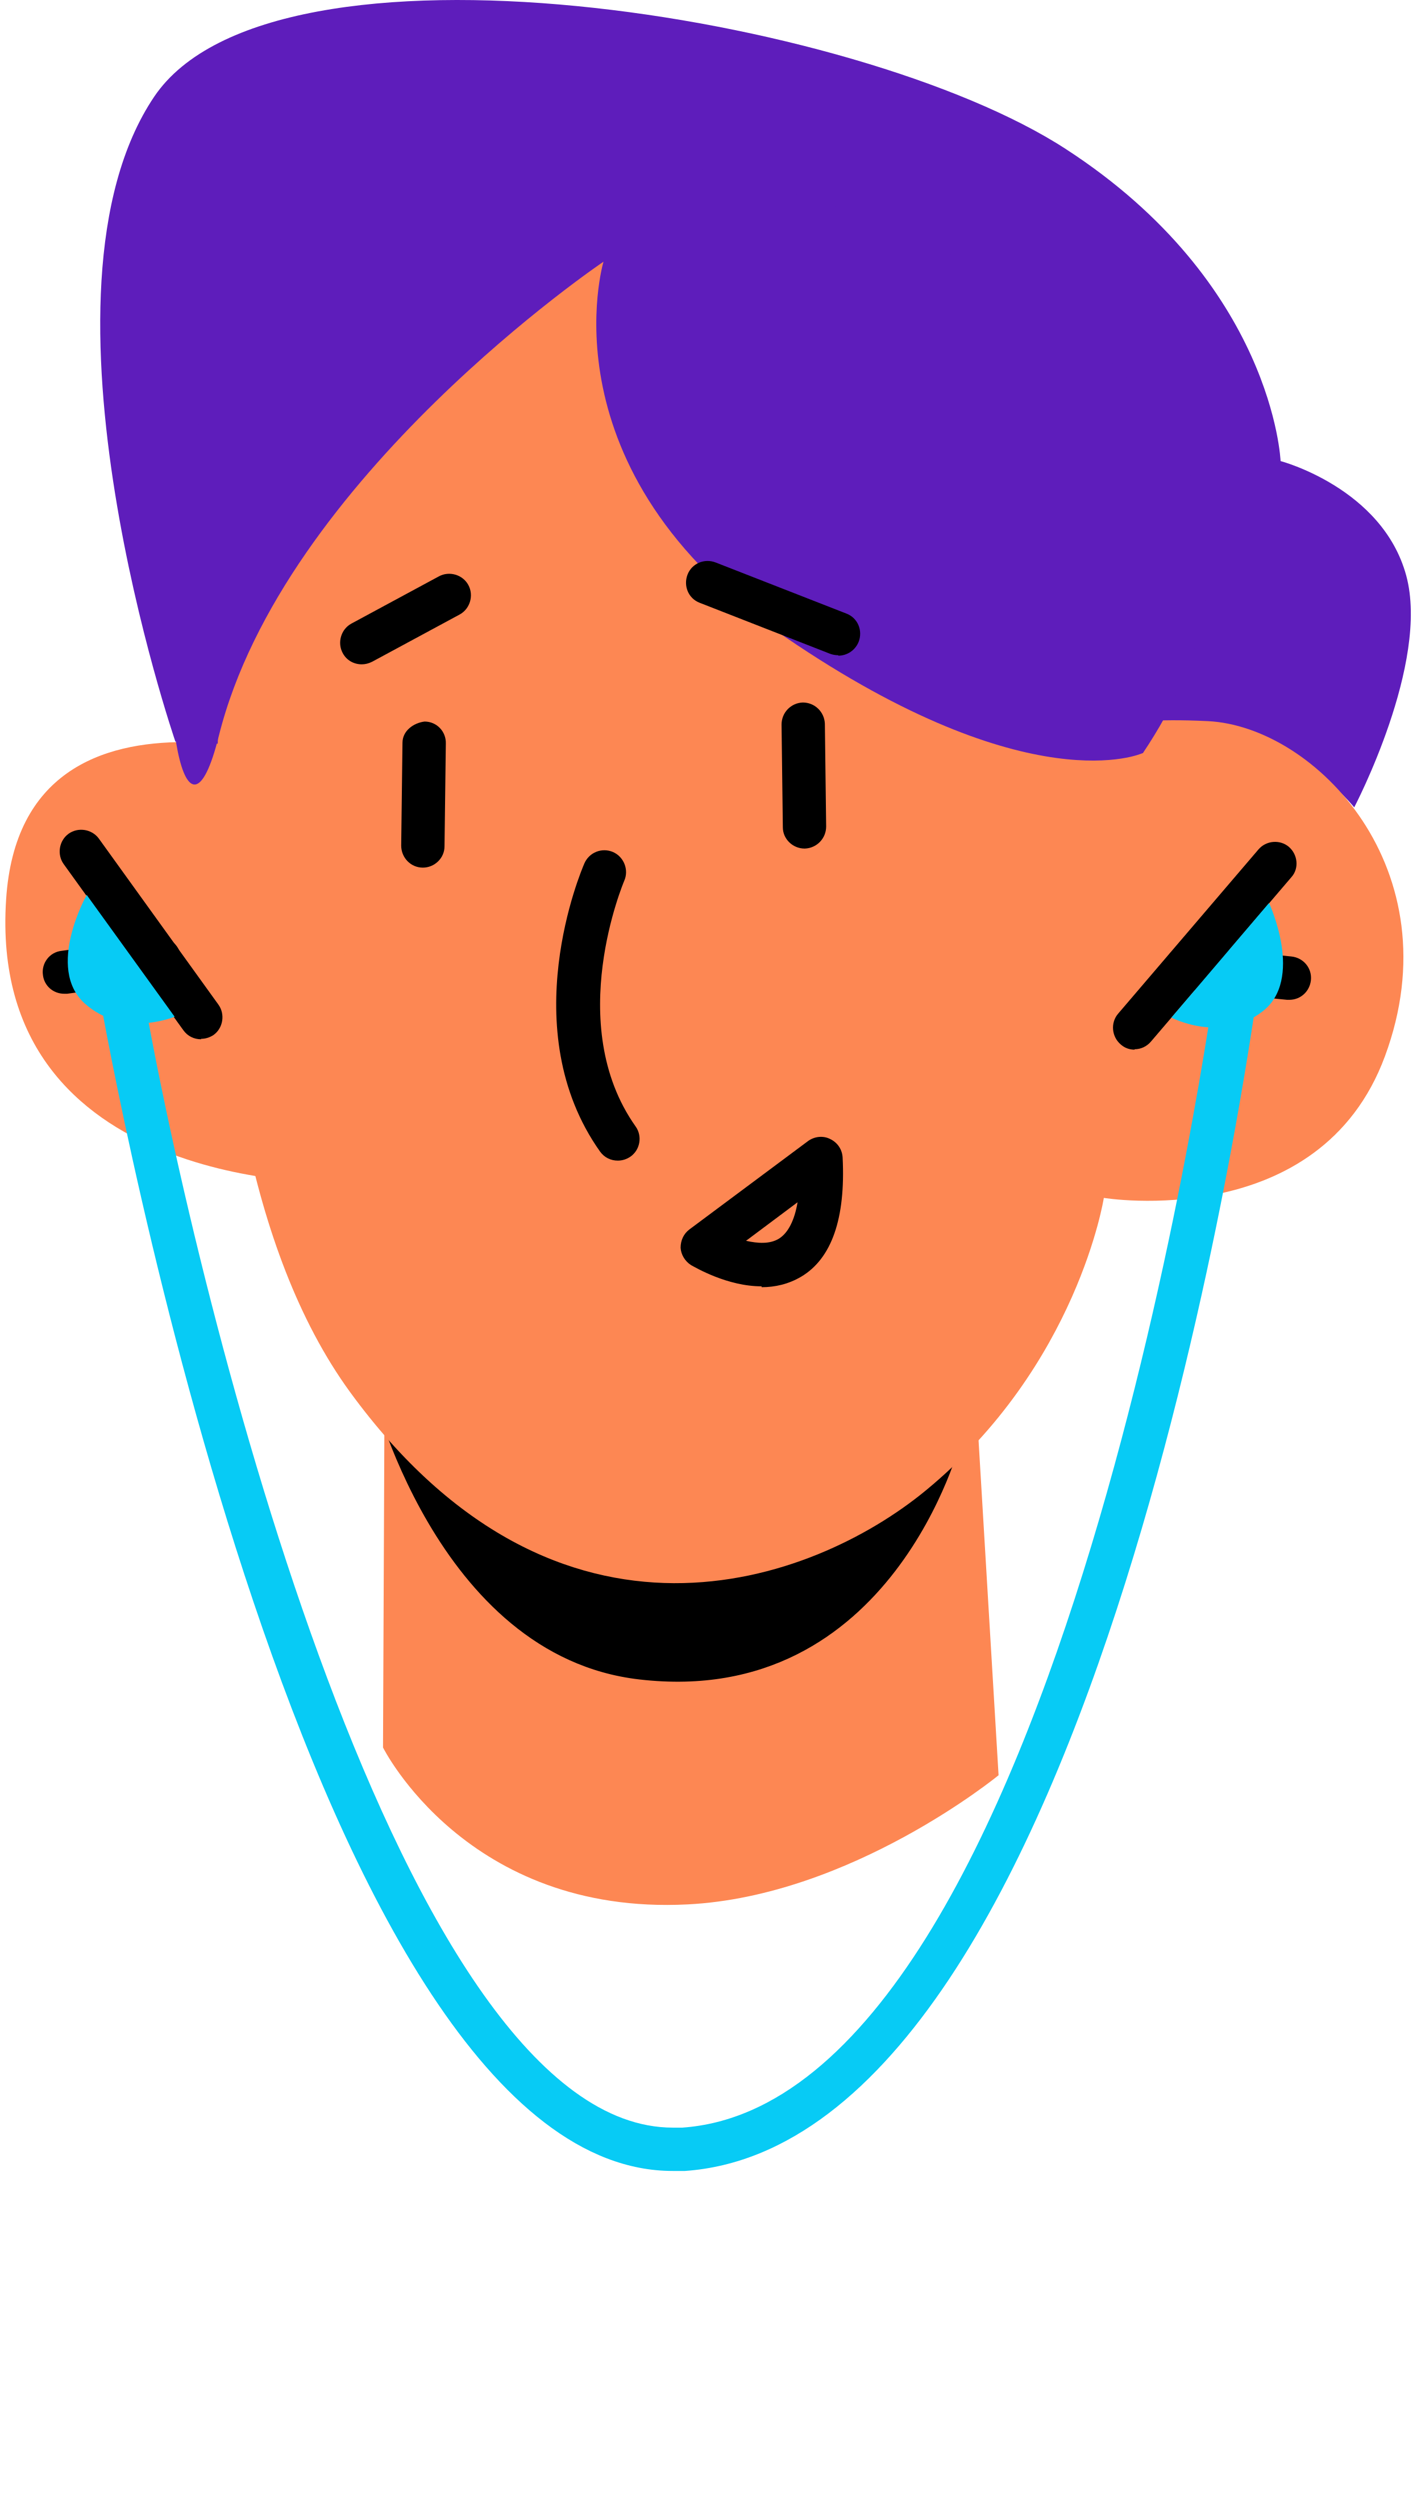 <svg width="54" height="95" viewBox="0 0 54 95" fill="none" xmlns="http://www.w3.org/2000/svg">
<path d="M6.669 28.192C6.669 28.192 0.809 11.162 5.863 3.669C10.39 -3.018 32.597 0.523 40.499 5.661C48.4 10.784 48.664 17.52 48.664 17.52C48.664 17.52 52.532 18.541 53.438 21.868C54.343 25.195 51.462 30.679 51.462 30.679C51.462 30.679 47.544 25.705 41.931 28.868C36.317 32.046 6.669 28.176 6.669 28.176V28.192Z" fill="#5E1DBB"/>
<path d="M37.058 52.584L37.947 67.457C37.947 67.457 32.35 72.052 26.127 72.365C17.732 72.793 14.555 66.403 14.555 66.403L14.62 51.234L37.058 52.601V52.584Z" fill="#FD8753"/>
<path d="M36.515 54.742C36.515 54.742 33.93 64.937 24.3 63.817C16.53 62.928 14.077 52.584 14.077 52.584L36.531 54.726L36.515 54.742Z" fill="black"/>
<path d="M9.089 18.689C9.089 18.689 5.402 42.044 13.303 52.897C21.222 63.751 30.901 60.161 35.181 56.636C40.959 51.876 41.947 45.519 41.947 45.519C41.947 45.519 50.145 46.869 52.631 40.133C55.248 33.051 49.981 27.599 45.898 27.402C41.816 27.204 41.371 27.962 41.371 27.962L42.309 20.468C42.309 20.468 16.629 -6.23 9.073 18.706L9.089 18.689Z" fill="#FD8753"/>
<path d="M13.386 29.428C13.386 29.428 0.858 24.569 0.233 34.171C-0.508 45.288 12.727 44.942 12.727 44.942L13.386 29.428Z" fill="#FD8753"/>
<path d="M43.412 28.621C43.412 28.621 39.165 30.564 29.864 24.223C20.547 17.882 22.934 9.944 22.934 9.944C22.934 9.944 10.768 18.146 8.316 27.962C5.863 37.794 3.542 5.217 17.666 5.381C31.79 5.546 53.207 14.028 43.429 28.621H43.412Z" fill="#5E1DBB"/>
<path d="M43.116 39.886C42.919 39.886 42.737 39.82 42.589 39.688C42.243 39.392 42.194 38.865 42.49 38.519L47.824 32.277C48.12 31.931 48.647 31.898 48.977 32.178C49.322 32.475 49.372 33.002 49.075 33.331L43.742 39.573C43.577 39.771 43.346 39.87 43.116 39.87V39.886Z" fill="black"/>
<path d="M48.993 37.992C48.993 37.992 48.944 37.992 48.911 37.992L44.993 37.597C44.532 37.547 44.203 37.152 44.252 36.691C44.301 36.23 44.729 35.9 45.157 35.95L49.075 36.345C49.536 36.394 49.865 36.79 49.816 37.251C49.767 37.679 49.421 37.992 48.993 37.992Z" fill="black"/>
<path d="M30.572 32.244C30.128 32.244 29.749 31.882 29.749 31.437L29.7 27.534C29.7 27.072 30.062 26.71 30.506 26.694C30.967 26.694 31.329 27.056 31.346 27.501L31.395 31.404C31.395 31.865 31.033 32.228 30.589 32.244H30.572Z" fill="black"/>
<path d="M16.069 32.969C15.608 32.969 15.246 32.59 15.246 32.129L15.295 28.225C15.295 27.764 15.723 27.468 16.135 27.418C16.596 27.418 16.958 27.797 16.942 28.258L16.892 32.162C16.892 32.606 16.514 32.969 16.069 32.969Z" fill="black"/>
<path d="M7.641 39.491C7.377 39.491 7.13 39.376 6.966 39.145L2.422 32.837C2.159 32.475 2.241 31.948 2.603 31.684C2.965 31.421 3.492 31.503 3.756 31.865L8.299 38.173C8.562 38.536 8.48 39.063 8.118 39.326C7.97 39.425 7.805 39.474 7.641 39.474V39.491Z" fill="black"/>
<path d="M2.439 37.761C2.027 37.761 1.681 37.465 1.632 37.053C1.566 36.608 1.879 36.18 2.34 36.131L5.945 35.637C6.389 35.554 6.817 35.884 6.867 36.345C6.933 36.79 6.62 37.218 6.159 37.267L2.554 37.761C2.554 37.761 2.488 37.761 2.439 37.761Z" fill="black"/>
<path d="M23.477 44.102C23.214 44.102 22.967 43.987 22.802 43.757C19.51 39.112 22.094 33.068 22.209 32.804C22.39 32.392 22.868 32.195 23.296 32.376C23.707 32.557 23.905 33.051 23.724 33.463C23.707 33.512 21.403 38.914 24.152 42.801C24.415 43.164 24.333 43.691 23.954 43.954C23.806 44.053 23.642 44.102 23.477 44.102Z" fill="black"/>
<path d="M28.942 48.879C27.642 48.879 26.44 48.17 26.259 48.072C26.029 47.923 25.88 47.676 25.864 47.413C25.864 47.133 25.979 46.886 26.193 46.721L30.704 43.361C30.951 43.18 31.28 43.147 31.543 43.279C31.823 43.411 32.004 43.674 32.021 43.987C32.136 46.293 31.609 47.825 30.44 48.516C29.963 48.796 29.453 48.912 28.942 48.912V48.879ZM28.35 47.149C28.794 47.248 29.255 47.281 29.601 47.067C29.946 46.853 30.193 46.375 30.309 45.684L28.35 47.149Z" fill="black"/>
<path d="M13.748 25.244C13.452 25.244 13.172 25.096 13.024 24.816C12.81 24.421 12.958 23.91 13.353 23.696L16.678 21.901C17.073 21.687 17.584 21.835 17.798 22.23C18.012 22.625 17.863 23.136 17.468 23.35L14.143 25.145C14.011 25.211 13.88 25.244 13.748 25.244Z" fill="black"/>
<path d="M31.856 24.898C31.757 24.898 31.659 24.882 31.56 24.849L26.588 22.905C26.16 22.741 25.963 22.263 26.127 21.835C26.292 21.407 26.769 21.209 27.197 21.374L32.169 23.317C32.597 23.482 32.794 23.96 32.63 24.388C32.498 24.717 32.185 24.915 31.856 24.915V24.898Z" fill="black"/>
<path d="M48.236 34.336C48.236 34.336 49.569 37.218 47.972 38.437C46.392 39.656 44.515 38.667 44.515 38.667L48.219 34.319L48.236 34.336Z" fill="#07CBF5"/>
<path d="M3.295 34.006C3.295 34.006 1.731 36.773 3.212 38.124C4.694 39.458 6.636 38.634 6.636 38.634L3.295 34.006Z" fill="#07CBF5"/>
<path d="M25.568 82.494C11.789 82.494 4.118 39.721 3.788 37.877C3.706 37.432 4.002 37.004 4.463 36.922C4.908 36.823 5.336 37.136 5.418 37.597C7.558 49.735 15.279 80.847 25.568 80.847C25.683 80.847 25.814 80.847 25.93 80.847C40.383 79.826 46.161 37.498 46.211 37.07C46.277 36.609 46.688 36.296 47.133 36.361C47.577 36.427 47.907 36.839 47.841 37.284C47.594 39.079 41.816 81.374 26.029 82.494C25.864 82.494 25.716 82.494 25.551 82.494H25.568Z" fill="#07CBF5"/>
</svg>
